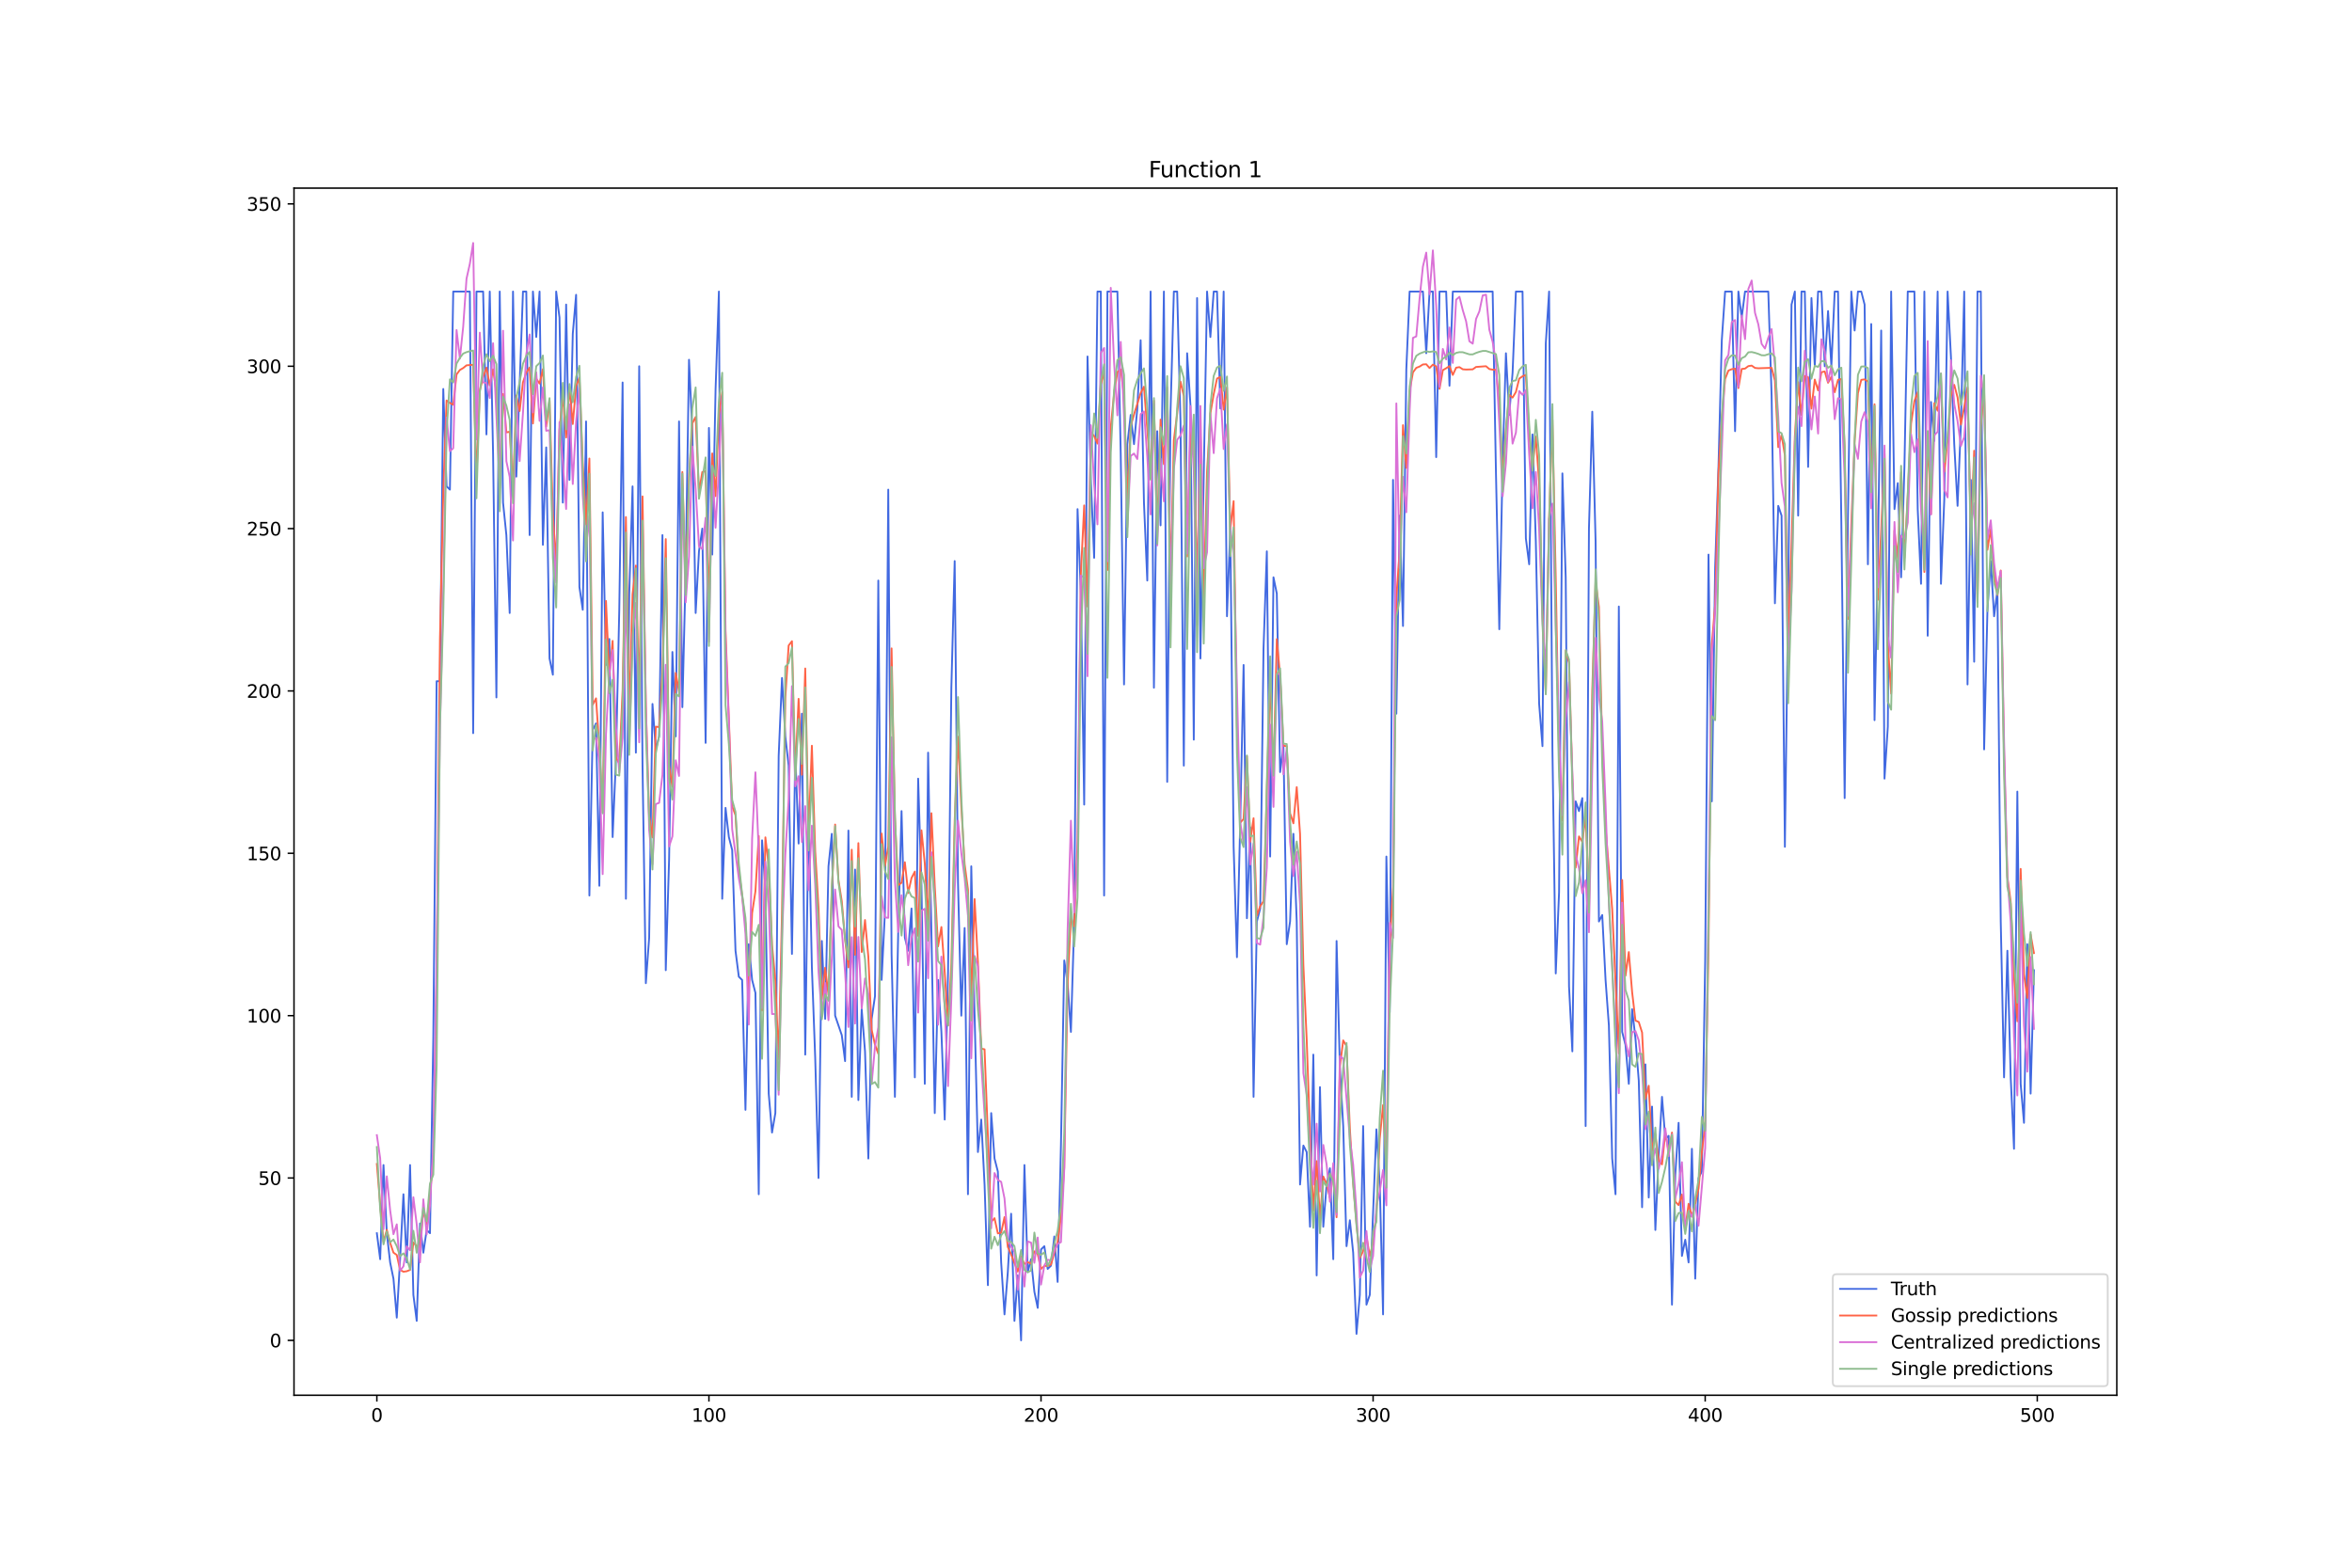 <?xml version="1.0" encoding="utf-8" standalone="no"?>
<!DOCTYPE svg PUBLIC "-//W3C//DTD SVG 1.1//EN"
  "http://www.w3.org/Graphics/SVG/1.1/DTD/svg11.dtd">
<svg xmlns:xlink="http://www.w3.org/1999/xlink" width="1296pt" height="864pt" viewBox="0 0 1296 864" xmlns="http://www.w3.org/2000/svg" version="1.1">
 <defs>
  <style type="text/css">*{stroke-linejoin: round; stroke-linecap: butt}</style>
 </defs>
 <g id="figure_1">
  <g id="patch_1">
   <path d="M 0 864 
L 1296 864 
L 1296 0 
L 0 0 
z
" style="fill: #ffffff"/>
  </g>
  <g id="axes_1">
   <g id="patch_2">
    <path d="M 162 768.96 
L 1166.4 768.96 
L 1166.4 103.68 
L 162 103.68 
z
" style="fill: #ffffff"/>
   </g>
   <g id="matplotlib.axis_1">
    <g id="xtick_1">
     <g id="line2d_1">
      <defs>
       <path id="m43db2011d3" d="M 0 0 
L 0 3.5 
" style="stroke: #000000; stroke-width: 0.8"/>
      </defs>
      <g>
       <use xlink:href="#m43db2011d3" x="207.655" y="768.96" style="stroke: #000000; stroke-width: 0.8"/>
      </g>
     </g>
     <g id="text_1">
      <!-- 0 -->
      <g transform="translate(204.473 783.558) scale(0.1 -0.1)">
       <defs>
        <path id="DejaVuSans-30" d="M 2034 4250 
Q 1547 4250 1301 3770 
Q 1056 3291 1056 2328 
Q 1056 1369 1301 889 
Q 1547 409 2034 409 
Q 2525 409 2770 889 
Q 3016 1369 3016 2328 
Q 3016 3291 2770 3770 
Q 2525 4250 2034 4250 
z
M 2034 4750 
Q 2819 4750 3233 4129 
Q 3647 3509 3647 2328 
Q 3647 1150 3233 529 
Q 2819 -91 2034 -91 
Q 1250 -91 836 529 
Q 422 1150 422 2328 
Q 422 3509 836 4129 
Q 1250 4750 2034 4750 
z
" transform="scale(0.016)"/>
       </defs>
       <use xlink:href="#DejaVuSans-30"/>
      </g>
     </g>
    </g>
    <g id="xtick_2">
     <g id="line2d_2">
      <g>
       <use xlink:href="#m43db2011d3" x="390.639" y="768.96" style="stroke: #000000; stroke-width: 0.8"/>
      </g>
     </g>
     <g id="text_2">
      <!-- 100 -->
      <g transform="translate(381.095 783.558) scale(0.1 -0.1)">
       <defs>
        <path id="DejaVuSans-31" d="M 794 531 
L 1825 531 
L 1825 4091 
L 703 3866 
L 703 4441 
L 1819 4666 
L 2450 4666 
L 2450 531 
L 3481 531 
L 3481 0 
L 794 0 
L 794 531 
z
" transform="scale(0.016)"/>
       </defs>
       <use xlink:href="#DejaVuSans-31"/>
       <use xlink:href="#DejaVuSans-30" x="63.623"/>
       <use xlink:href="#DejaVuSans-30" x="127.246"/>
      </g>
     </g>
    </g>
    <g id="xtick_3">
     <g id="line2d_3">
      <g>
       <use xlink:href="#m43db2011d3" x="573.623" y="768.96" style="stroke: #000000; stroke-width: 0.8"/>
      </g>
     </g>
     <g id="text_3">
      <!-- 200 -->
      <g transform="translate(564.079 783.558) scale(0.1 -0.1)">
       <defs>
        <path id="DejaVuSans-32" d="M 1228 531 
L 3431 531 
L 3431 0 
L 469 0 
L 469 531 
Q 828 903 1448 1529 
Q 2069 2156 2228 2338 
Q 2531 2678 2651 2914 
Q 2772 3150 2772 3378 
Q 2772 3750 2511 3984 
Q 2250 4219 1831 4219 
Q 1534 4219 1204 4116 
Q 875 4013 500 3803 
L 500 4441 
Q 881 4594 1212 4672 
Q 1544 4750 1819 4750 
Q 2544 4750 2975 4387 
Q 3406 4025 3406 3419 
Q 3406 3131 3298 2873 
Q 3191 2616 2906 2266 
Q 2828 2175 2409 1742 
Q 1991 1309 1228 531 
z
" transform="scale(0.016)"/>
       </defs>
       <use xlink:href="#DejaVuSans-32"/>
       <use xlink:href="#DejaVuSans-30" x="63.623"/>
       <use xlink:href="#DejaVuSans-30" x="127.246"/>
      </g>
     </g>
    </g>
    <g id="xtick_4">
     <g id="line2d_4">
      <g>
       <use xlink:href="#m43db2011d3" x="756.607" y="768.96" style="stroke: #000000; stroke-width: 0.8"/>
      </g>
     </g>
     <g id="text_4">
      <!-- 300 -->
      <g transform="translate(747.063 783.558) scale(0.1 -0.1)">
       <defs>
        <path id="DejaVuSans-33" d="M 2597 2516 
Q 3050 2419 3304 2112 
Q 3559 1806 3559 1356 
Q 3559 666 3084 287 
Q 2609 -91 1734 -91 
Q 1441 -91 1130 -33 
Q 819 25 488 141 
L 488 750 
Q 750 597 1062 519 
Q 1375 441 1716 441 
Q 2309 441 2620 675 
Q 2931 909 2931 1356 
Q 2931 1769 2642 2001 
Q 2353 2234 1838 2234 
L 1294 2234 
L 1294 2753 
L 1863 2753 
Q 2328 2753 2575 2939 
Q 2822 3125 2822 3475 
Q 2822 3834 2567 4026 
Q 2313 4219 1838 4219 
Q 1578 4219 1281 4162 
Q 984 4106 628 3988 
L 628 4550 
Q 988 4650 1302 4700 
Q 1616 4750 1894 4750 
Q 2613 4750 3031 4423 
Q 3450 4097 3450 3541 
Q 3450 3153 3228 2886 
Q 3006 2619 2597 2516 
z
" transform="scale(0.016)"/>
       </defs>
       <use xlink:href="#DejaVuSans-33"/>
       <use xlink:href="#DejaVuSans-30" x="63.623"/>
       <use xlink:href="#DejaVuSans-30" x="127.246"/>
      </g>
     </g>
    </g>
    <g id="xtick_5">
     <g id="line2d_5">
      <g>
       <use xlink:href="#m43db2011d3" x="939.591" y="768.96" style="stroke: #000000; stroke-width: 0.8"/>
      </g>
     </g>
     <g id="text_5">
      <!-- 400 -->
      <g transform="translate(930.047 783.558) scale(0.1 -0.1)">
       <defs>
        <path id="DejaVuSans-34" d="M 2419 4116 
L 825 1625 
L 2419 1625 
L 2419 4116 
z
M 2253 4666 
L 3047 4666 
L 3047 1625 
L 3713 1625 
L 3713 1100 
L 3047 1100 
L 3047 0 
L 2419 0 
L 2419 1100 
L 313 1100 
L 313 1709 
L 2253 4666 
z
" transform="scale(0.016)"/>
       </defs>
       <use xlink:href="#DejaVuSans-34"/>
       <use xlink:href="#DejaVuSans-30" x="63.623"/>
       <use xlink:href="#DejaVuSans-30" x="127.246"/>
      </g>
     </g>
    </g>
    <g id="xtick_6">
     <g id="line2d_6">
      <g>
       <use xlink:href="#m43db2011d3" x="1122.575" y="768.96" style="stroke: #000000; stroke-width: 0.8"/>
      </g>
     </g>
     <g id="text_6">
      <!-- 500 -->
      <g transform="translate(1113.032 783.558) scale(0.1 -0.1)">
       <defs>
        <path id="DejaVuSans-35" d="M 691 4666 
L 3169 4666 
L 3169 4134 
L 1269 4134 
L 1269 2991 
Q 1406 3038 1543 3061 
Q 1681 3084 1819 3084 
Q 2600 3084 3056 2656 
Q 3513 2228 3513 1497 
Q 3513 744 3044 326 
Q 2575 -91 1722 -91 
Q 1428 -91 1123 -41 
Q 819 9 494 109 
L 494 744 
Q 775 591 1075 516 
Q 1375 441 1709 441 
Q 2250 441 2565 725 
Q 2881 1009 2881 1497 
Q 2881 1984 2565 2268 
Q 2250 2553 1709 2553 
Q 1456 2553 1204 2497 
Q 953 2441 691 2322 
L 691 4666 
z
" transform="scale(0.016)"/>
       </defs>
       <use xlink:href="#DejaVuSans-35"/>
       <use xlink:href="#DejaVuSans-30" x="63.623"/>
       <use xlink:href="#DejaVuSans-30" x="127.246"/>
      </g>
     </g>
    </g>
   </g>
   <g id="matplotlib.axis_2">
    <g id="ytick_1">
     <g id="line2d_7">
      <defs>
       <path id="m8d038ccffd" d="M 0 0 
L -3.5 0 
" style="stroke: #000000; stroke-width: 0.8"/>
      </defs>
      <g>
       <use xlink:href="#m8d038ccffd" x="162" y="738.72" style="stroke: #000000; stroke-width: 0.8"/>
      </g>
     </g>
     <g id="text_7">
      <!-- 0 -->
      <g transform="translate(148.637 742.519) scale(0.1 -0.1)">
       <use xlink:href="#DejaVuSans-30"/>
      </g>
     </g>
    </g>
    <g id="ytick_2">
     <g id="line2d_8">
      <g>
       <use xlink:href="#m8d038ccffd" x="162" y="649.24" style="stroke: #000000; stroke-width: 0.8"/>
      </g>
     </g>
     <g id="text_8">
      <!-- 50 -->
      <g transform="translate(142.275 653.04) scale(0.1 -0.1)">
       <use xlink:href="#DejaVuSans-35"/>
       <use xlink:href="#DejaVuSans-30" x="63.623"/>
      </g>
     </g>
    </g>
    <g id="ytick_3">
     <g id="line2d_9">
      <g>
       <use xlink:href="#m8d038ccffd" x="162" y="559.761" style="stroke: #000000; stroke-width: 0.8"/>
      </g>
     </g>
     <g id="text_9">
      <!-- 100 -->
      <g transform="translate(135.912 563.56) scale(0.1 -0.1)">
       <use xlink:href="#DejaVuSans-31"/>
       <use xlink:href="#DejaVuSans-30" x="63.623"/>
       <use xlink:href="#DejaVuSans-30" x="127.246"/>
      </g>
     </g>
    </g>
    <g id="ytick_4">
     <g id="line2d_10">
      <g>
       <use xlink:href="#m8d038ccffd" x="162" y="470.281" style="stroke: #000000; stroke-width: 0.8"/>
      </g>
     </g>
     <g id="text_10">
      <!-- 150 -->
      <g transform="translate(135.912 474.081) scale(0.1 -0.1)">
       <use xlink:href="#DejaVuSans-31"/>
       <use xlink:href="#DejaVuSans-35" x="63.623"/>
       <use xlink:href="#DejaVuSans-30" x="127.246"/>
      </g>
     </g>
    </g>
    <g id="ytick_5">
     <g id="line2d_11">
      <g>
       <use xlink:href="#m8d038ccffd" x="162" y="380.802" style="stroke: #000000; stroke-width: 0.8"/>
      </g>
     </g>
     <g id="text_11">
      <!-- 200 -->
      <g transform="translate(135.912 384.601) scale(0.1 -0.1)">
       <use xlink:href="#DejaVuSans-32"/>
       <use xlink:href="#DejaVuSans-30" x="63.623"/>
       <use xlink:href="#DejaVuSans-30" x="127.246"/>
      </g>
     </g>
    </g>
    <g id="ytick_6">
     <g id="line2d_12">
      <g>
       <use xlink:href="#m8d038ccffd" x="162" y="291.322" style="stroke: #000000; stroke-width: 0.8"/>
      </g>
     </g>
     <g id="text_12">
      <!-- 250 -->
      <g transform="translate(135.912 295.122) scale(0.1 -0.1)">
       <use xlink:href="#DejaVuSans-32"/>
       <use xlink:href="#DejaVuSans-35" x="63.623"/>
       <use xlink:href="#DejaVuSans-30" x="127.246"/>
      </g>
     </g>
    </g>
    <g id="ytick_7">
     <g id="line2d_13">
      <g>
       <use xlink:href="#m8d038ccffd" x="162" y="201.843" style="stroke: #000000; stroke-width: 0.8"/>
      </g>
     </g>
     <g id="text_13">
      <!-- 300 -->
      <g transform="translate(135.912 205.642) scale(0.1 -0.1)">
       <use xlink:href="#DejaVuSans-33"/>
       <use xlink:href="#DejaVuSans-30" x="63.623"/>
       <use xlink:href="#DejaVuSans-30" x="127.246"/>
      </g>
     </g>
    </g>
    <g id="ytick_8">
     <g id="line2d_14">
      <g>
       <use xlink:href="#m8d038ccffd" x="162" y="112.363" style="stroke: #000000; stroke-width: 0.8"/>
      </g>
     </g>
     <g id="text_14">
      <!-- 350 -->
      <g transform="translate(135.912 116.163) scale(0.1 -0.1)">
       <use xlink:href="#DejaVuSans-33"/>
       <use xlink:href="#DejaVuSans-35" x="63.623"/>
       <use xlink:href="#DejaVuSans-30" x="127.246"/>
      </g>
     </g>
    </g>
   </g>
   <g id="line2d_15">
    <path d="M 207.655 679.664 
L 209.484 693.98 
L 211.314 642.082 
L 213.144 679.664 
L 214.974 695.77 
L 216.804 704.718 
L 218.634 726.193 
L 220.463 693.98 
L 222.293 658.188 
L 224.123 695.77 
L 225.953 642.082 
L 227.783 713.666 
L 229.613 727.982 
L 231.442 674.295 
L 233.272 690.401 
L 235.102 677.874 
L 236.932 679.664 
L 238.762 572.288 
L 240.592 375.433 
L 242.422 375.433 
L 244.251 214.37 
L 246.081 268.058 
L 247.911 269.847 
L 249.741 160.682 
L 258.89 160.682 
L 260.72 404.067 
L 262.55 160.682 
L 266.209 160.682 
L 268.039 239.424 
L 269.869 160.682 
L 271.699 250.162 
L 273.529 384.381 
L 275.359 160.682 
L 277.189 277.006 
L 279.018 294.902 
L 280.848 337.852 
L 282.678 160.682 
L 284.508 262.689 
L 288.168 160.682 
L 289.997 160.682 
L 291.827 294.902 
L 293.657 160.682 
L 295.487 185.737 
L 297.317 160.682 
L 299.147 300.27 
L 300.976 246.583 
L 302.806 362.906 
L 304.636 371.854 
L 306.466 160.682 
L 308.296 174.999 
L 310.126 277.006 
L 311.956 167.841 
L 313.785 264.479 
L 315.615 183.947 
L 317.445 162.472 
L 319.275 323.535 
L 321.105 336.062 
L 322.935 232.266 
L 324.764 493.546 
L 326.594 402.277 
L 328.424 398.698 
L 330.254 488.177 
L 332.084 282.374 
L 333.914 366.485 
L 335.743 352.168 
L 337.573 461.333 
L 339.403 418.383 
L 341.233 336.062 
L 343.063 210.791 
L 344.893 495.336 
L 346.723 327.114 
L 348.552 268.058 
L 350.382 414.804 
L 352.212 201.843 
L 354.042 421.963 
L 355.872 541.865 
L 357.702 516.811 
L 359.531 387.96 
L 361.361 413.015 
L 363.191 405.856 
L 365.021 294.902 
L 366.851 534.707 
L 368.681 473.861 
L 370.51 359.327 
L 372.34 405.856 
L 374.17 232.266 
L 376 389.75 
L 377.83 314.587 
L 379.66 198.264 
L 381.489 237.635 
L 383.319 337.852 
L 385.149 303.85 
L 386.979 291.322 
L 388.809 409.435 
L 390.639 235.845 
L 392.469 305.639 
L 394.298 214.37 
L 396.128 160.682 
L 397.958 495.336 
L 399.788 445.227 
L 401.618 461.333 
L 403.448 468.492 
L 405.277 523.969 
L 407.107 538.286 
L 408.937 540.075 
L 410.767 611.659 
L 412.597 520.39 
L 414.427 540.075 
L 416.256 547.234 
L 418.086 658.188 
L 419.916 463.123 
L 421.746 489.967 
L 423.576 602.711 
L 425.406 624.186 
L 427.236 613.449 
L 429.065 416.594 
L 430.895 373.644 
L 432.725 405.856 
L 434.555 421.963 
L 436.385 525.759 
L 438.215 414.804 
L 440.044 464.913 
L 441.874 393.329 
L 443.704 581.236 
L 445.534 447.017 
L 447.364 532.917 
L 449.194 583.026 
L 451.023 649.24 
L 452.853 518.6 
L 454.683 561.551 
L 456.513 477.44 
L 458.343 459.544 
L 460.173 559.761 
L 463.832 570.499 
L 465.662 584.815 
L 467.492 457.754 
L 469.322 604.501 
L 471.152 479.229 
L 472.982 606.29 
L 474.811 556.182 
L 476.641 579.446 
L 478.471 638.503 
L 480.301 561.551 
L 482.131 549.023 
L 483.961 319.956 
L 485.79 540.075 
L 487.62 502.494 
L 489.45 269.847 
L 491.28 525.759 
L 493.11 604.501 
L 494.94 513.232 
L 496.77 447.017 
L 498.599 516.811 
L 500.429 523.969 
L 502.259 500.704 
L 504.089 593.763 
L 505.919 429.121 
L 507.749 488.177 
L 509.578 597.342 
L 511.408 414.804 
L 515.068 613.449 
L 516.898 540.075 
L 518.728 568.709 
L 520.557 617.028 
L 522.387 536.496 
L 524.217 379.012 
L 526.047 309.218 
L 527.877 486.388 
L 529.707 559.761 
L 531.536 511.442 
L 533.366 658.188 
L 535.196 477.44 
L 537.026 559.761 
L 538.856 634.924 
L 540.686 617.028 
L 542.516 652.82 
L 544.345 708.297 
L 546.175 613.449 
L 548.005 638.503 
L 549.835 645.661 
L 551.665 695.77 
L 553.495 724.403 
L 555.324 701.139 
L 557.154 668.926 
L 558.984 727.982 
L 560.814 702.928 
L 562.644 738.72 
L 564.474 642.082 
L 566.303 701.139 
L 568.133 693.98 
L 569.963 711.876 
L 571.793 720.824 
L 573.623 688.611 
L 575.453 686.822 
L 577.283 699.349 
L 579.112 697.559 
L 580.942 681.453 
L 582.772 706.507 
L 584.602 631.345 
L 586.432 529.338 
L 588.262 541.865 
L 590.091 568.709 
L 591.921 507.863 
L 593.751 280.585 
L 595.581 327.114 
L 597.411 443.438 
L 599.241 196.474 
L 601.07 264.479 
L 602.9 307.429 
L 604.73 160.682 
L 606.56 160.682 
L 608.39 493.546 
L 610.22 160.682 
L 615.709 160.682 
L 617.539 250.162 
L 619.369 377.223 
L 621.199 244.793 
L 623.029 228.687 
L 624.858 244.793 
L 626.688 225.108 
L 628.518 187.526 
L 630.348 277.006 
L 632.178 319.956 
L 634.008 160.682 
L 635.837 379.012 
L 637.667 237.635 
L 639.497 289.533 
L 641.327 160.682 
L 643.157 430.91 
L 644.987 226.897 
L 646.817 160.682 
L 648.646 160.682 
L 650.476 232.266 
L 652.306 421.963 
L 654.136 194.685 
L 655.966 223.318 
L 657.796 407.646 
L 659.625 164.261 
L 661.455 362.906 
L 665.115 160.682 
L 666.945 185.737 
L 668.775 160.682 
L 670.604 160.682 
L 672.434 225.108 
L 674.264 160.682 
L 676.094 339.641 
L 677.924 291.322 
L 679.754 466.702 
L 681.583 527.548 
L 683.413 452.386 
L 685.243 366.485 
L 687.073 506.073 
L 688.903 455.965 
L 690.733 604.501 
L 692.563 507.863 
L 694.392 500.704 
L 696.222 357.537 
L 698.052 303.85 
L 699.882 472.071 
L 701.712 318.166 
L 703.542 327.114 
L 705.371 425.542 
L 707.201 411.225 
L 709.031 520.39 
L 710.861 507.863 
L 712.691 459.544 
L 714.521 507.863 
L 716.35 652.82 
L 718.18 631.345 
L 720.01 634.924 
L 721.84 676.084 
L 723.67 581.236 
L 725.5 702.928 
L 727.33 599.132 
L 729.159 676.084 
L 730.989 652.82 
L 732.819 643.872 
L 734.649 693.98 
L 736.479 518.6 
L 738.309 588.394 
L 740.138 620.607 
L 741.968 686.822 
L 743.798 672.505 
L 745.628 690.401 
L 747.458 735.141 
L 749.288 713.666 
L 751.117 620.607 
L 752.947 719.035 
L 754.777 713.666 
L 758.437 622.397 
L 760.267 652.82 
L 762.097 724.403 
L 763.926 472.071 
L 765.756 557.971 
L 767.586 264.479 
L 769.416 393.329 
L 771.246 284.164 
L 773.076 345.01 
L 774.905 203.632 
L 776.735 160.682 
L 784.055 160.682 
L 785.884 194.685 
L 787.714 160.682 
L 789.544 160.682 
L 791.374 251.951 
L 793.204 160.682 
L 796.864 160.682 
L 798.693 212.58 
L 800.523 160.682 
L 822.481 160.682 
L 824.311 260.899 
L 826.141 346.8 
L 827.971 255.531 
L 829.801 194.685 
L 831.63 228.687 
L 833.46 205.422 
L 835.29 160.682 
L 838.95 160.682 
L 840.78 296.691 
L 842.61 311.008 
L 844.439 239.424 
L 846.269 298.481 
L 848.099 387.96 
L 849.929 411.225 
L 851.759 189.316 
L 853.589 160.682 
L 855.418 413.015 
L 857.248 536.496 
L 859.078 491.757 
L 860.908 260.899 
L 862.738 318.166 
L 864.568 543.655 
L 866.397 579.446 
L 868.227 441.648 
L 870.057 447.017 
L 871.887 439.858 
L 873.717 620.607 
L 875.547 291.322 
L 877.377 226.897 
L 879.206 298.481 
L 881.036 507.863 
L 882.866 504.284 
L 884.696 540.075 
L 886.526 565.13 
L 888.356 638.503 
L 890.185 658.188 
L 892.015 334.273 
L 893.845 568.709 
L 895.675 575.867 
L 897.505 597.342 
L 899.335 556.182 
L 901.164 572.288 
L 902.994 595.553 
L 904.824 665.347 
L 906.654 586.605 
L 908.484 659.978 
L 910.314 609.869 
L 912.144 677.874 
L 913.973 636.713 
L 915.803 604.501 
L 917.633 627.765 
L 919.463 625.976 
L 921.293 719.035 
L 923.123 647.451 
L 924.952 618.817 
L 926.782 692.191 
L 928.612 683.243 
L 930.442 695.77 
L 932.272 633.134 
L 934.102 704.718 
L 935.931 649.24 
L 937.761 645.661 
L 939.591 529.338 
L 941.421 305.639 
L 943.251 441.648 
L 945.081 312.797 
L 946.911 257.32 
L 948.74 187.526 
L 950.57 160.682 
L 954.23 160.682 
L 956.06 237.635 
L 957.89 160.682 
L 959.719 174.999 
L 961.549 160.682 
L 974.358 160.682 
L 976.188 217.949 
L 978.018 332.483 
L 979.848 278.795 
L 981.678 284.164 
L 983.507 466.702 
L 985.337 327.114 
L 987.167 167.841 
L 988.997 160.682 
L 990.827 284.164 
L 992.657 160.682 
L 994.486 160.682 
L 996.316 257.32 
L 998.146 164.261 
L 999.976 201.843 
L 1001.806 160.682 
L 1003.636 160.682 
L 1005.465 201.843 
L 1007.295 171.42 
L 1009.125 201.843 
L 1010.955 160.682 
L 1012.785 160.682 
L 1014.615 287.743 
L 1016.444 439.858 
L 1018.274 284.164 
L 1020.104 160.682 
L 1021.934 182.157 
L 1023.764 160.682 
L 1025.594 160.682 
L 1027.424 167.841 
L 1029.253 311.008 
L 1031.083 178.578 
L 1032.913 396.908 
L 1034.743 307.429 
L 1036.573 182.157 
L 1038.403 429.121 
L 1040.232 400.487 
L 1042.062 160.682 
L 1043.892 280.585 
L 1045.722 266.268 
L 1047.552 318.166 
L 1049.382 257.32 
L 1051.211 160.682 
L 1054.871 160.682 
L 1056.701 280.585 
L 1058.531 321.745 
L 1060.361 160.682 
L 1062.191 350.379 
L 1064.02 221.528 
L 1065.85 243.003 
L 1067.68 160.682 
L 1069.51 321.745 
L 1071.34 275.216 
L 1073.17 160.682 
L 1074.999 196.474 
L 1076.829 244.793 
L 1078.659 278.795 
L 1080.489 234.056 
L 1082.319 160.682 
L 1084.149 377.223 
L 1085.978 264.479 
L 1087.808 364.696 
L 1089.638 160.682 
L 1091.468 160.682 
L 1093.298 413.015 
L 1095.128 336.062 
L 1096.958 309.218 
L 1098.787 339.641 
L 1100.617 325.325 
L 1102.447 507.863 
L 1104.277 593.763 
L 1106.107 523.969 
L 1107.937 593.763 
L 1109.766 633.134 
L 1111.596 436.279 
L 1113.426 597.342 
L 1115.256 618.817 
L 1117.086 520.39 
L 1118.916 602.711 
L 1120.745 534.707 
L 1120.745 534.707 
" clip-path="url(#p14388d1912)" style="fill: none; stroke: #4169e1; stroke-linecap: square"/>
   </g>
   <g id="line2d_16">
    <path d="M 207.655 641.493 
L 209.484 663.899 
L 211.314 684.413 
L 213.144 677.837 
L 214.974 684.931 
L 216.804 690.354 
L 218.634 691.644 
L 220.463 699.882 
L 222.293 700.884 
L 224.123 700.629 
L 225.953 699.883 
L 227.783 684.759 
L 229.613 686.771 
L 231.442 687.473 
L 233.272 667.144 
L 235.102 674.781 
L 236.932 658.463 
L 238.762 638.012 
L 240.592 538.355 
L 242.422 352.189 
L 244.251 270.835 
L 246.081 220.71 
L 247.911 222.067 
L 249.741 223.07 
L 251.571 206.362 
L 253.401 203.902 
L 255.23 202.834 
L 257.06 201.339 
L 260.72 201.047 
L 262.55 263.74 
L 264.38 215.172 
L 266.209 207.97 
L 268.039 202.616 
L 269.869 212.387 
L 271.699 203.518 
L 273.529 216.262 
L 275.359 267.557 
L 277.189 217.105 
L 279.018 238.295 
L 280.848 237.949 
L 282.678 268.91 
L 284.508 218.016 
L 286.338 226.52 
L 288.168 210.691 
L 289.997 205.373 
L 291.827 202.548 
L 293.657 233.394 
L 295.487 208.704 
L 297.317 211.414 
L 299.147 203.466 
L 300.976 235.102 
L 302.806 220.791 
L 304.636 283.242 
L 306.466 310.499 
L 308.296 236.917 
L 310.126 217.986 
L 311.956 241.119 
L 313.785 213.279 
L 315.615 233.689 
L 317.445 212.708 
L 319.275 208.201 
L 321.105 255.288 
L 322.935 289.102 
L 324.764 252.702 
L 326.594 388.448 
L 328.424 384.879 
L 330.254 412.131 
L 332.084 447.699 
L 333.914 331.187 
L 335.743 372.585 
L 337.573 353.221 
L 339.403 417.389 
L 341.233 420.914 
L 343.063 380.453 
L 344.893 284.961 
L 346.723 393.613 
L 348.552 327.57 
L 350.382 311.707 
L 352.212 384.869 
L 354.042 273.579 
L 355.872 388.78 
L 357.702 449.616 
L 359.531 461.529 
L 361.361 400.486 
L 363.191 400.727 
L 365.021 370.212 
L 366.851 297.114 
L 368.681 421.962 
L 370.51 433.582 
L 372.34 370.869 
L 374.17 381.24 
L 376 260.166 
L 377.83 323.745 
L 379.66 263.072 
L 381.489 233.275 
L 383.319 229.803 
L 385.149 271.156 
L 386.979 260.133 
L 388.809 259.687 
L 390.639 334.539 
L 392.469 249.906 
L 394.298 273.444 
L 396.128 228.716 
L 397.958 216.125 
L 399.788 347.877 
L 403.448 444.351 
L 405.277 449.295 
L 407.107 479.548 
L 408.937 493.645 
L 410.767 508.975 
L 412.597 544.948 
L 414.427 503.269 
L 416.256 491.216 
L 418.086 460.744 
L 419.916 556.929 
L 421.746 461.492 
L 423.576 477.264 
L 425.406 520.752 
L 427.236 540.226 
L 429.065 583.688 
L 430.895 503.007 
L 432.725 384.731 
L 434.555 355.778 
L 436.385 353.373 
L 438.215 426.501 
L 440.044 385.143 
L 441.874 426.999 
L 443.704 368.414 
L 445.534 460.109 
L 447.364 410.983 
L 449.194 469.08 
L 451.023 500.202 
L 452.853 550.575 
L 454.683 533.345 
L 456.513 548.33 
L 458.343 490.621 
L 460.173 454.425 
L 462.003 485.11 
L 463.832 496.602 
L 465.662 517.805 
L 467.492 533.16 
L 469.322 468.29 
L 471.152 526.203 
L 472.982 464.67 
L 474.811 524.661 
L 476.641 507.049 
L 478.471 527.25 
L 480.301 567.559 
L 482.131 575.759 
L 483.961 580.751 
L 485.79 459.379 
L 487.62 477.365 
L 489.45 466.604 
L 491.28 357.348 
L 493.11 450.711 
L 494.94 487.905 
L 496.77 486.53 
L 498.599 475.193 
L 500.429 492.176 
L 502.259 483.89 
L 504.089 480.349 
L 505.919 515.782 
L 507.749 457.62 
L 509.578 475.77 
L 511.408 508.472 
L 513.238 448.174 
L 515.068 488.14 
L 516.898 521.573 
L 518.728 510.913 
L 520.557 535.978 
L 522.387 565.121 
L 524.217 531.106 
L 526.047 452.471 
L 527.877 405.998 
L 529.707 444.745 
L 531.536 476.259 
L 533.366 490.255 
L 535.196 549.415 
L 537.026 495.507 
L 538.856 530.216 
L 540.686 577.911 
L 542.516 578.312 
L 546.175 673.47 
L 548.005 671.38 
L 549.835 679.766 
L 551.665 679.421 
L 553.495 670.783 
L 555.324 687.208 
L 557.154 691.371 
L 560.814 700.785 
L 562.644 692.532 
L 564.474 696.615 
L 566.303 695.618 
L 568.133 696.435 
L 569.963 689.631 
L 571.793 691.179 
L 573.623 699.365 
L 575.453 697.68 
L 577.283 697.736 
L 579.112 696.989 
L 580.942 690.519 
L 582.772 684.544 
L 584.602 670.765 
L 586.432 643.32 
L 588.262 543.202 
L 590.091 505.438 
L 591.921 510.526 
L 593.751 463.575 
L 595.581 316.262 
L 597.411 278.547 
L 599.241 334.337 
L 601.07 238.217 
L 602.9 240.305 
L 604.73 244.476 
L 606.56 211.868 
L 608.39 204.798 
L 610.22 314.144 
L 612.05 235.499 
L 613.879 216.898 
L 615.709 205.007 
L 617.539 203.571 
L 619.369 218.452 
L 621.199 276.874 
L 623.029 234.893 
L 624.858 228.433 
L 628.518 216.66 
L 630.348 213.113 
L 634.008 260.163 
L 635.837 220.797 
L 637.667 293.627 
L 639.497 231.261 
L 641.327 255.833 
L 643.157 213.921 
L 644.987 321.275 
L 646.817 242.51 
L 648.646 227.947 
L 650.476 210.315 
L 652.306 218.272 
L 654.136 306.693 
L 655.966 237.797 
L 657.796 238.656 
L 659.625 322.852 
L 661.455 237.793 
L 663.285 329.792 
L 665.115 259.996 
L 666.945 227.839 
L 668.775 217.244 
L 670.604 208.626 
L 672.434 207.731 
L 674.264 225.744 
L 676.094 213.48 
L 677.924 291.407 
L 679.754 276.188 
L 681.583 399.766 
L 683.413 453.348 
L 685.243 451.377 
L 687.073 416.714 
L 688.903 463.946 
L 690.733 450.949 
L 692.563 504.652 
L 694.392 499.427 
L 696.222 496.719 
L 699.882 374.76 
L 701.712 427.437 
L 703.542 352.228 
L 705.371 372.615 
L 707.201 410.988 
L 709.031 411.255 
L 710.861 448.244 
L 712.691 453.753 
L 714.521 433.809 
L 716.35 459.475 
L 718.18 531.827 
L 720.01 572.738 
L 721.84 625.187 
L 723.67 667.41 
L 725.5 639.913 
L 727.33 671.748 
L 729.159 648.424 
L 730.989 652.46 
L 732.819 660.201 
L 734.649 645.554 
L 736.479 670.869 
L 738.309 587.836 
L 740.138 573.393 
L 741.968 576.558 
L 743.798 621.889 
L 745.628 652.175 
L 747.458 674.269 
L 749.288 693.309 
L 751.117 689.51 
L 752.947 681.434 
L 754.777 692.144 
L 756.607 684.984 
L 758.437 668.466 
L 760.267 627.56 
L 762.097 609.066 
L 763.926 643.739 
L 765.756 521.726 
L 767.586 488.754 
L 769.416 329.29 
L 771.246 303.6 
L 773.076 234.323 
L 774.905 257.903 
L 776.735 215.62 
L 778.565 205.217 
L 780.395 202.738 
L 782.225 202.01 
L 784.055 200.86 
L 785.884 200.738 
L 787.714 202.837 
L 789.544 200.954 
L 791.374 201.934 
L 793.204 214.303 
L 795.034 203.999 
L 796.864 202.952 
L 798.693 201.763 
L 800.523 206.648 
L 802.353 202.646 
L 804.183 202.337 
L 806.013 203.528 
L 807.843 203.666 
L 811.502 203.557 
L 813.332 202.243 
L 818.822 201.829 
L 820.651 203.402 
L 822.481 203.731 
L 824.311 203.767 
L 826.141 222.041 
L 827.971 263.133 
L 829.801 236.219 
L 831.63 217.601 
L 833.46 219.128 
L 835.29 216.046 
L 837.12 208.675 
L 838.95 207.38 
L 840.78 206.604 
L 842.61 239.752 
L 844.439 258.177 
L 846.269 240.605 
L 848.099 266.308 
L 849.929 336.658 
L 851.759 382.277 
L 853.589 285.718 
L 855.418 231.524 
L 857.248 318.596 
L 859.078 418.222 
L 860.908 452.206 
L 862.738 358.544 
L 864.568 365.369 
L 866.397 428.862 
L 868.227 478.181 
L 870.057 460.979 
L 871.887 464.028 
L 873.717 449.677 
L 875.547 497.413 
L 877.377 379.953 
L 879.206 320.218 
L 881.036 334.513 
L 882.866 411.864 
L 884.696 456.086 
L 888.356 501.13 
L 892.015 580.559 
L 893.845 484.99 
L 895.675 537.752 
L 897.505 524.693 
L 899.335 546.789 
L 901.164 562.447 
L 902.994 563.247 
L 904.824 569.055 
L 906.654 605.751 
L 908.484 598.387 
L 910.314 634.058 
L 912.144 625.291 
L 913.973 639.713 
L 915.803 641.743 
L 917.633 624.178 
L 919.463 634.908 
L 921.293 624.206 
L 923.123 662.258 
L 924.952 664.166 
L 926.782 658.345 
L 928.612 677.427 
L 930.442 663.439 
L 932.272 670.502 
L 934.102 663.488 
L 935.931 655.115 
L 937.761 635.008 
L 939.591 620.132 
L 941.421 523.176 
L 943.251 355.012 
L 945.081 333.446 
L 946.911 260.297 
L 948.74 230.497 
L 950.57 208.84 
L 952.4 204.214 
L 954.23 203.468 
L 956.06 203.173 
L 957.89 213.89 
L 959.719 203.346 
L 961.549 203.142 
L 963.379 201.771 
L 965.209 201.486 
L 967.039 202.784 
L 968.869 202.962 
L 972.528 202.842 
L 976.188 202.713 
L 978.018 209.755 
L 979.848 246.447 
L 981.678 239.711 
L 983.507 250.903 
L 985.337 354.376 
L 987.167 299.542 
L 988.997 240.59 
L 990.827 210.621 
L 992.657 228.713 
L 994.486 207.215 
L 996.316 207.91 
L 998.146 225.19 
L 999.976 209.189 
L 1001.806 215.172 
L 1003.636 205.129 
L 1005.465 204.731 
L 1007.295 210.955 
L 1009.125 207.697 
L 1010.955 216.179 
L 1012.785 209.35 
L 1014.615 208.841 
L 1016.444 246.555 
L 1018.274 341.179 
L 1020.104 289.117 
L 1021.934 243.192 
L 1023.764 216.676 
L 1025.594 209.35 
L 1027.424 209.083 
L 1029.253 210.264 
L 1031.083 264.827 
L 1032.913 222.812 
L 1034.743 330.556 
L 1036.573 292.106 
L 1038.403 250.088 
L 1040.232 355.25 
L 1042.062 382.254 
L 1043.892 292.414 
L 1045.722 307.529 
L 1047.552 260.283 
L 1049.382 307.406 
L 1051.211 272.904 
L 1053.041 233.388 
L 1054.871 221.039 
L 1056.701 216.154 
L 1058.531 271.301 
L 1060.361 315.231 
L 1062.191 241.503 
L 1064.02 283.306 
L 1065.85 222.199 
L 1067.68 226.369 
L 1069.51 210.267 
L 1071.34 260.038 
L 1073.17 242.65 
L 1074.999 218.415 
L 1076.829 212.093 
L 1078.659 219.037 
L 1080.489 233.995 
L 1082.319 224.405 
L 1084.149 213.525 
L 1085.978 294.84 
L 1087.808 248.407 
L 1089.638 332 
L 1091.468 235.217 
L 1093.298 215.029 
L 1095.128 303.015 
L 1096.958 291.489 
L 1098.787 315.711 
L 1100.617 327.923 
L 1102.447 314.406 
L 1104.277 415.862 
L 1106.107 483.174 
L 1107.937 496.958 
L 1109.766 538.234 
L 1111.596 562.87 
L 1113.426 478.868 
L 1115.256 536.923 
L 1117.086 549.984 
L 1118.916 515.014 
L 1120.745 525.265 
L 1120.745 525.265 
" clip-path="url(#p14388d1912)" style="fill: none; stroke: #ff6347; stroke-linecap: square"/>
   </g>
   <g id="line2d_17">
    <path d="M 207.655 625.617 
L 209.484 638.364 
L 211.314 677.479 
L 213.144 648.333 
L 214.974 667.029 
L 216.804 680.213 
L 218.634 674.764 
L 220.463 700.299 
L 222.293 697.925 
L 224.123 686.884 
L 225.953 689.092 
L 227.783 659.836 
L 229.613 674.714 
L 231.442 695.738 
L 233.272 660.984 
L 235.102 680.325 
L 236.932 664.518 
L 238.762 631.399 
L 240.592 527.939 
L 242.422 402.581 
L 244.251 325.429 
L 246.081 230.051 
L 247.911 248.659 
L 249.741 247.054 
L 251.571 181.891 
L 253.401 197.629 
L 255.23 180.044 
L 257.06 153.621 
L 258.89 145.412 
L 260.72 133.92 
L 262.55 242.196 
L 264.38 183.346 
L 266.209 210.73 
L 268.039 211.128 
L 269.869 219.376 
L 271.699 189.168 
L 275.359 269.022 
L 277.189 182.264 
L 279.018 254.15 
L 280.848 262.833 
L 282.678 297.89 
L 284.508 219.286 
L 286.338 254.126 
L 288.168 227.512 
L 289.997 195.239 
L 291.827 184.335 
L 293.657 227.293 
L 295.487 205.177 
L 297.317 231.949 
L 299.147 213.479 
L 300.976 237.413 
L 302.806 237.125 
L 304.636 293.548 
L 306.466 321.074 
L 308.296 232.637 
L 310.126 254.299 
L 311.956 280.504 
L 313.785 222.841 
L 315.615 266.755 
L 317.445 232.358 
L 319.275 213.801 
L 321.105 272.814 
L 322.935 301.691 
L 324.764 284.334 
L 326.594 407.613 
L 328.424 406.759 
L 330.254 420.061 
L 332.084 481.748 
L 333.914 404.597 
L 335.743 370.882 
L 337.573 358.273 
L 339.403 400.292 
L 341.233 425.821 
L 343.063 406.676 
L 344.893 325.576 
L 346.723 409.784 
L 348.552 350.879 
L 350.382 332.21 
L 352.212 409.113 
L 354.042 287.62 
L 355.872 388.618 
L 357.702 457.473 
L 359.531 476.361 
L 361.361 443.149 
L 363.191 442.478 
L 365.021 427.081 
L 366.851 366.381 
L 368.681 466.492 
L 370.51 460.936 
L 372.34 419.016 
L 374.17 427.655 
L 376 269.162 
L 377.83 331.995 
L 379.66 306.68 
L 381.489 246.074 
L 383.319 269.531 
L 385.149 301.134 
L 386.979 302.589 
L 388.809 285.379 
L 390.639 353.689 
L 392.469 257.68 
L 394.298 290.843 
L 396.128 258.282 
L 397.958 218.034 
L 399.788 352.797 
L 401.618 397.471 
L 403.448 457.002 
L 407.107 484.078 
L 408.937 494.263 
L 410.767 514.468 
L 412.597 564.658 
L 414.427 462.37 
L 416.256 425.651 
L 418.086 469.797 
L 419.916 555.634 
L 421.746 474.915 
L 423.576 497.9 
L 425.406 558.849 
L 427.236 558.844 
L 429.065 603.325 
L 430.895 516.891 
L 432.725 470.981 
L 434.555 440.434 
L 436.385 378.159 
L 438.215 433.41 
L 440.044 427.781 
L 441.874 464.104 
L 443.704 444.286 
L 445.534 490.622 
L 447.364 455.033 
L 449.194 487.702 
L 451.023 535.507 
L 452.853 559.973 
L 454.683 541.738 
L 456.513 562.243 
L 458.343 527.924 
L 460.173 490.235 
L 462.003 510.556 
L 463.832 512.479 
L 465.662 536.071 
L 467.492 566.022 
L 469.322 516.522 
L 471.152 564.127 
L 472.982 516.405 
L 474.811 555.663 
L 476.641 539.271 
L 478.471 547.641 
L 480.301 597.274 
L 482.131 576.91 
L 483.961 566.117 
L 485.79 493.999 
L 487.62 505.615 
L 489.45 505.837 
L 491.28 406.279 
L 493.11 485.246 
L 494.94 513.583 
L 496.77 493.382 
L 498.599 506.723 
L 500.429 531.958 
L 502.259 516.609 
L 504.089 511.64 
L 505.919 558.084 
L 507.749 501.876 
L 509.578 500.855 
L 511.408 539.13 
L 513.238 469.735 
L 515.068 497.126 
L 516.898 564.765 
L 518.728 527.218 
L 520.557 555.047 
L 522.387 598.591 
L 524.217 549.831 
L 526.047 490.408 
L 527.877 452.233 
L 529.707 470.102 
L 531.536 483.904 
L 533.366 504.752 
L 535.196 583.273 
L 537.026 526.819 
L 538.856 532.601 
L 540.686 585.964 
L 544.345 642.318 
L 546.175 676.974 
L 548.005 646.487 
L 549.835 650.27 
L 551.665 651.353 
L 553.495 660.451 
L 555.324 683.25 
L 557.154 687.017 
L 558.984 689.961 
L 560.814 710.916 
L 562.644 693.196 
L 564.474 709.047 
L 566.303 684.199 
L 568.133 684.834 
L 569.963 695.954 
L 571.793 682.035 
L 573.623 707.968 
L 575.453 697.464 
L 577.283 694.287 
L 579.112 694.648 
L 580.942 689.396 
L 582.772 685.514 
L 584.602 684.584 
L 586.432 644.214 
L 588.262 513.048 
L 590.091 452.307 
L 591.921 502.841 
L 593.751 471.847 
L 595.581 317.225 
L 597.411 318.273 
L 599.241 372.689 
L 601.07 234.336 
L 602.9 266.722 
L 604.73 288.984 
L 606.56 194.541 
L 608.39 191.794 
L 610.22 309.367 
L 612.05 158.63 
L 613.879 199.637 
L 615.709 228.914 
L 617.539 188.426 
L 619.369 229.713 
L 621.199 290.444 
L 623.029 251.294 
L 624.858 249.96 
L 626.688 252.976 
L 628.518 228.228 
L 630.348 226.759 
L 632.178 251.7 
L 634.008 283.553 
L 635.837 222.545 
L 637.667 300.598 
L 639.497 252.798 
L 641.327 276.317 
L 643.157 213.264 
L 644.987 326.459 
L 646.817 258.487 
L 648.646 242.392 
L 650.476 239.994 
L 652.306 234.475 
L 654.136 305.123 
L 655.966 223.791 
L 657.796 259.572 
L 659.625 344.437 
L 661.455 223.725 
L 663.285 313.153 
L 665.115 304.376 
L 666.945 227.81 
L 668.775 249.728 
L 670.604 219.497 
L 672.434 214.173 
L 674.264 247.482 
L 676.094 233.897 
L 677.924 293.793 
L 679.754 303.182 
L 683.413 453.453 
L 685.243 465.181 
L 687.073 433.773 
L 688.903 476.509 
L 690.733 464.875 
L 692.563 519.754 
L 694.392 520.601 
L 696.222 505.398 
L 698.052 478.015 
L 699.882 399.379 
L 701.712 444.713 
L 703.542 371.385 
L 705.371 371.38 
L 707.201 426.696 
L 709.031 412.398 
L 710.861 463.893 
L 712.691 482.788 
L 714.521 469.456 
L 716.35 498.381 
L 718.18 591.431 
L 720.01 603.341 
L 721.84 633.731 
L 723.67 652.916 
L 725.5 619.289 
L 727.33 656.684 
L 729.159 631.019 
L 730.989 641.743 
L 732.819 662.319 
L 734.649 641.053 
L 736.479 669.502 
L 738.309 582.055 
L 740.138 583.43 
L 743.798 627.534 
L 745.628 641.929 
L 747.458 667.515 
L 749.288 704.121 
L 751.117 700.233 
L 752.947 678.464 
L 754.777 699.689 
L 756.607 692.19 
L 758.437 664.681 
L 760.267 656.582 
L 762.097 644.803 
L 763.926 664.317 
L 765.756 508.644 
L 767.586 516.9 
L 769.416 222.332 
L 771.246 313.076 
L 773.076 262.773 
L 774.905 282.34 
L 776.735 226.431 
L 778.565 186.212 
L 780.395 185.407 
L 782.225 164.484 
L 784.055 146.903 
L 785.884 139.212 
L 787.714 162.164 
L 789.544 137.999 
L 791.374 168.545 
L 793.204 213.214 
L 795.034 192.306 
L 796.864 198.101 
L 798.693 180.474 
L 800.523 200.02 
L 802.353 165.156 
L 804.183 163.575 
L 806.013 170.917 
L 807.843 177.058 
L 809.672 188.106 
L 811.502 189.406 
L 813.332 175.805 
L 815.162 171.597 
L 816.992 162.817 
L 818.822 162.402 
L 820.651 181.718 
L 822.481 188.404 
L 824.311 199.455 
L 826.141 233.152 
L 827.971 273.488 
L 829.801 255.191 
L 831.63 219.417 
L 833.46 244.497 
L 835.29 238.468 
L 837.12 215.486 
L 838.95 217.621 
L 840.78 215.045 
L 842.61 250.25 
L 844.439 280.123 
L 846.269 260.12 
L 848.099 292.014 
L 849.929 342.218 
L 851.759 369.525 
L 853.589 285.746 
L 855.418 277.534 
L 857.248 345.431 
L 859.078 403.874 
L 860.908 449.239 
L 862.738 396.363 
L 864.568 375.927 
L 866.397 425.454 
L 868.227 470.838 
L 870.057 478.519 
L 871.887 492.276 
L 873.717 485.142 
L 875.547 513.776 
L 877.377 423.347 
L 879.206 351.545 
L 881.036 384.028 
L 882.866 397.701 
L 884.696 443.335 
L 886.526 497.565 
L 888.356 532.732 
L 890.185 570.244 
L 892.015 602.5 
L 893.845 497.449 
L 895.675 573.999 
L 897.505 582.223 
L 899.335 568.916 
L 901.164 568.262 
L 902.994 573.375 
L 904.824 589.654 
L 906.654 622.28 
L 908.484 613.967 
L 910.314 639.91 
L 912.144 633.06 
L 913.973 644.112 
L 915.803 636.262 
L 917.633 621.85 
L 919.463 637.216 
L 921.293 625.142 
L 923.123 660.336 
L 924.952 652.43 
L 926.782 640.53 
L 928.612 677.851 
L 930.442 667.68 
L 932.272 670.536 
L 934.102 664.11 
L 935.931 675.51 
L 939.591 632.767 
L 943.251 361.069 
L 945.081 337.617 
L 948.74 249.144 
L 950.57 198.61 
L 952.4 195.617 
L 954.23 177.561 
L 956.06 176.381 
L 957.89 213.183 
L 959.719 173.883 
L 961.549 186.889 
L 963.379 159.285 
L 965.209 154.588 
L 967.039 172.41 
L 968.869 178.732 
L 970.698 189.545 
L 972.528 192.084 
L 974.358 186.099 
L 976.188 181.355 
L 978.018 201.722 
L 979.848 229.361 
L 981.678 266.124 
L 983.507 279.145 
L 985.337 366.617 
L 987.167 325.626 
L 988.997 243.447 
L 990.827 224.243 
L 992.657 234.833 
L 994.486 193.272 
L 996.316 217.735 
L 998.146 236.668 
L 999.976 218.534 
L 1001.806 238.934 
L 1003.636 186.953 
L 1005.465 193.663 
L 1007.295 210.33 
L 1009.125 201.602 
L 1010.955 230.991 
L 1012.785 219.444 
L 1014.615 220.034 
L 1016.444 263.707 
L 1018.274 339.301 
L 1020.104 298.396 
L 1021.934 245.026 
L 1023.764 252.875 
L 1025.594 232.292 
L 1027.424 227.157 
L 1029.253 232.622 
L 1031.083 280.187 
L 1032.913 232.77 
L 1034.743 323.75 
L 1036.573 307.705 
L 1038.403 245.56 
L 1040.232 350.592 
L 1042.062 362.538 
L 1043.892 287.668 
L 1045.722 326.45 
L 1047.552 295.241 
L 1049.382 296.785 
L 1051.211 288.046 
L 1053.041 239.327 
L 1054.871 249.214 
L 1056.701 242.186 
L 1058.531 280.438 
L 1060.361 306.145 
L 1062.191 187.981 
L 1064.02 283.589 
L 1065.85 239.815 
L 1067.68 238.013 
L 1069.51 205.837 
L 1071.34 269.903 
L 1073.17 274.137 
L 1074.999 198.563 
L 1076.829 222.698 
L 1078.659 232.153 
L 1080.489 245.808 
L 1082.319 240.849 
L 1084.149 216.904 
L 1085.978 290.967 
L 1087.808 277.337 
L 1089.638 324.56 
L 1091.468 207.021 
L 1093.298 218.712 
L 1095.128 297.243 
L 1096.958 286.781 
L 1098.787 310.342 
L 1100.617 324.319 
L 1102.447 314.689 
L 1104.277 407.702 
L 1106.107 483.062 
L 1107.937 508.19 
L 1109.766 571.26 
L 1111.596 603.731 
L 1113.426 497.969 
L 1115.256 565.177 
L 1117.086 590.638 
L 1118.916 527.458 
L 1120.745 567.026 
L 1120.745 567.026 
" clip-path="url(#p14388d1912)" style="fill: none; stroke: #da70d6; stroke-linecap: square"/>
   </g>
   <g id="line2d_18">
    <path d="M 207.655 632.142 
L 209.484 666.758 
L 211.314 685.811 
L 213.144 678.667 
L 214.974 684.609 
L 216.804 683.128 
L 218.634 686.771 
L 220.463 692.292 
L 222.293 690.768 
L 224.123 693.392 
L 225.953 699.652 
L 227.783 678.323 
L 229.613 690.432 
L 233.272 665.726 
L 235.102 673.094 
L 236.932 652.304 
L 238.762 647.414 
L 240.592 587.115 
L 242.422 399.325 
L 244.251 338.451 
L 246.081 238.415 
L 247.911 209.065 
L 249.741 210.762 
L 251.571 200.383 
L 253.401 197.226 
L 255.23 194.868 
L 257.06 194.077 
L 258.89 193.552 
L 260.72 193.175 
L 262.55 274.647 
L 264.38 216.43 
L 266.209 201.912 
L 268.039 195.166 
L 269.869 199.04 
L 271.699 196.038 
L 273.529 200.697 
L 275.359 281.774 
L 277.189 218.632 
L 279.018 223.545 
L 280.848 231.44 
L 282.678 277.337 
L 284.508 219.433 
L 286.338 210.481 
L 288.168 200.444 
L 289.997 196.113 
L 291.827 193.998 
L 293.657 217.238 
L 295.487 201.833 
L 297.317 200.038 
L 299.147 195.939 
L 300.976 231.593 
L 302.806 219.433 
L 304.636 307.381 
L 306.466 334.825 
L 308.296 247.984 
L 310.126 210.992 
L 311.956 236.659 
L 313.785 211.659 
L 315.615 221.696 
L 317.445 207.716 
L 319.275 201.61 
L 321.105 260.528 
L 322.935 309.403 
L 324.764 261.092 
L 326.594 413.606 
L 328.424 399.657 
L 330.254 407.561 
L 332.084 448.273 
L 333.914 352.545 
L 335.743 382.062 
L 337.573 374.585 
L 339.403 426.952 
L 341.233 427.452 
L 343.063 388.777 
L 344.893 293.496 
L 346.723 416.046 
L 348.552 354.646 
L 350.382 313.264 
L 352.212 401.459 
L 354.042 286.933 
L 355.872 404.527 
L 357.702 451.024 
L 359.531 479.214 
L 361.361 415.255 
L 363.191 405.422 
L 365.021 377.286 
L 366.851 307.615 
L 368.681 429.15 
L 370.51 440.636 
L 372.34 382.415 
L 374.17 383.824 
L 376 261.04 
L 377.83 327.949 
L 379.66 266.801 
L 381.489 224.946 
L 383.319 213.507 
L 385.149 274.891 
L 386.979 264.364 
L 388.809 252.099 
L 390.639 356.023 
L 392.469 256.663 
L 394.298 262.36 
L 396.128 221.258 
L 397.958 205.435 
L 399.788 388.703 
L 401.618 410.127 
L 403.448 440.884 
L 405.277 447.456 
L 407.107 475.787 
L 408.937 492.918 
L 410.767 505.833 
L 412.597 537.711 
L 414.427 513.605 
L 416.256 515.781 
L 418.086 509.697 
L 419.916 583.533 
L 421.746 507.725 
L 423.576 468.149 
L 425.406 524.172 
L 427.236 557.378 
L 429.065 600.894 
L 430.895 524.693 
L 432.725 367.419 
L 434.555 365.481 
L 436.385 356.887 
L 438.215 429.881 
L 440.044 396.269 
L 441.874 421.002 
L 443.704 378.854 
L 445.534 468.744 
L 447.364 428.686 
L 449.194 480.077 
L 451.023 509.901 
L 452.853 561.779 
L 454.683 548.059 
L 456.513 551.534 
L 458.343 488.553 
L 460.173 455.31 
L 462.003 486.115 
L 463.832 499.463 
L 465.662 517.628 
L 467.492 528.805 
L 469.322 474.561 
L 471.152 510.642 
L 472.982 472.972 
L 474.811 515.945 
L 476.641 528.693 
L 478.471 560.986 
L 480.301 597.487 
L 482.131 596.376 
L 483.961 599.447 
L 485.79 465.207 
L 487.62 479.988 
L 489.45 484.428 
L 491.28 367.588 
L 493.11 447.823 
L 494.94 497.128 
L 496.77 515.625 
L 498.599 495.284 
L 500.429 490.263 
L 502.259 494.024 
L 504.089 494.934 
L 505.919 529.98 
L 507.749 480.737 
L 509.578 487.544 
L 511.408 518.41 
L 513.238 472.266 
L 515.068 497.458 
L 516.898 529.645 
L 518.728 531.973 
L 520.557 554.428 
L 522.387 565.262 
L 524.217 539.366 
L 526.047 457.822 
L 527.877 384.174 
L 529.707 438.667 
L 531.536 481.376 
L 533.366 493.511 
L 535.196 562.427 
L 537.026 527.366 
L 538.856 556.749 
L 540.686 575.007 
L 542.516 604.62 
L 544.345 650.928 
L 546.175 688.189 
L 548.005 681.59 
L 549.835 686.277 
L 551.665 680.82 
L 553.495 678.456 
L 555.324 683.927 
L 557.154 684.461 
L 558.984 686.82 
L 560.814 698.302 
L 562.644 688.934 
L 564.474 699.889 
L 566.303 701.153 
L 568.133 700.267 
L 569.963 679.317 
L 571.793 690.762 
L 573.623 691.578 
L 575.453 690.24 
L 577.283 697.802 
L 579.112 693.853 
L 580.942 685.481 
L 582.772 678.353 
L 584.602 664.529 
L 586.432 624.544 
L 588.262 526.974 
L 590.091 498.121 
L 591.921 521.697 
L 593.751 494.632 
L 595.581 353.664 
L 597.411 301.979 
L 599.241 360.349 
L 601.07 253.05 
L 602.9 227.864 
L 604.73 241.271 
L 606.56 210.591 
L 608.39 200.779 
L 610.22 373.583 
L 612.05 249.348 
L 613.879 214.869 
L 615.709 198.471 
L 617.539 196.892 
L 619.369 206.54 
L 621.199 296.043 
L 623.029 237.509 
L 624.858 215.124 
L 626.688 209.264 
L 628.518 205.812 
L 630.348 203.022 
L 632.178 225.092 
L 634.008 264.332 
L 635.837 219.388 
L 637.667 299.737 
L 639.497 235.468 
L 641.327 245.033 
L 643.157 207.271 
L 644.987 356.818 
L 646.817 257.483 
L 648.646 224.826 
L 650.476 201.817 
L 652.306 208.388 
L 654.136 357.671 
L 655.966 258.334 
L 657.796 228.519 
L 659.625 359.46 
L 661.455 256.112 
L 663.285 354.698 
L 665.115 271.616 
L 666.945 223.322 
L 668.775 207.183 
L 670.604 202.525 
L 672.434 201.571 
L 674.264 215.406 
L 676.094 207.495 
L 677.924 306.588 
L 679.754 290.545 
L 681.583 414.792 
L 683.413 461.716 
L 685.243 466.863 
L 687.073 416.363 
L 688.903 460.893 
L 690.733 460.517 
L 692.563 517.01 
L 694.392 517.38 
L 696.222 511.336 
L 698.052 431.755 
L 699.882 361.751 
L 701.712 427.42 
L 703.542 371.652 
L 705.371 368.314 
L 707.201 409.859 
L 709.031 410.063 
L 710.861 452.645 
L 712.691 476.551 
L 714.521 463.78 
L 716.35 476.128 
L 718.18 565.235 
L 721.84 643.743 
L 723.67 676.725 
L 725.5 650.717 
L 727.33 679.643 
L 729.159 651.057 
L 730.989 653.867 
L 732.819 646.722 
L 734.649 651.48 
L 736.479 668.12 
L 738.309 617.39 
L 740.138 588.584 
L 741.968 574.823 
L 743.798 630.976 
L 745.628 652.518 
L 747.458 675.523 
L 749.288 692.425 
L 751.117 684.911 
L 754.777 701.06 
L 756.607 678.472 
L 758.437 673.41 
L 760.267 616.187 
L 762.097 590.069 
L 763.926 654.574 
L 765.756 556.248 
L 767.586 513.133 
L 769.416 339.661 
L 771.246 330.716 
L 773.076 240.424 
L 774.905 249.925 
L 776.735 213.065 
L 778.565 200.367 
L 780.395 196.117 
L 782.225 194.897 
L 784.055 194.175 
L 785.884 193.609 
L 787.714 193.961 
L 789.544 193.659 
L 791.374 194.015 
L 793.204 200.237 
L 795.034 197.629 
L 796.864 196.662 
L 798.693 194.299 
L 800.523 195.743 
L 802.353 194.481 
L 804.183 194.085 
L 806.013 194.121 
L 809.672 195.298 
L 811.502 195.323 
L 813.332 194.509 
L 815.162 193.881 
L 816.992 193.426 
L 818.822 193.42 
L 824.311 195.172 
L 826.141 206.64 
L 827.971 271.036 
L 829.801 237.491 
L 831.63 213.806 
L 833.46 209.98 
L 835.29 209.626 
L 837.12 203.954 
L 838.95 201.927 
L 840.78 201.052 
L 842.61 233.821 
L 844.439 259.456 
L 846.269 231.399 
L 848.099 250.847 
L 849.929 343.878 
L 851.759 382.662 
L 853.589 288.301 
L 855.418 222.713 
L 857.248 345.744 
L 859.078 428.118 
L 860.908 471.035 
L 862.738 358.301 
L 864.568 363.528 
L 866.397 434.001 
L 868.227 493.902 
L 870.057 486.318 
L 871.887 463.424 
L 873.717 442.227 
L 875.547 502.926 
L 877.377 388.526 
L 879.206 313.786 
L 881.036 342.586 
L 882.866 422.438 
L 884.696 465.162 
L 886.526 495.947 
L 888.356 532.768 
L 890.185 576.015 
L 892.015 599.291 
L 893.845 509.599 
L 895.675 545.547 
L 897.505 551.401 
L 899.335 586.632 
L 901.164 587.979 
L 902.994 580.555 
L 904.824 580.955 
L 906.654 619.755 
L 908.484 612.604 
L 910.314 642.212 
L 912.144 621.425 
L 913.973 657.492 
L 915.803 651.319 
L 917.633 643.455 
L 919.463 633.519 
L 921.293 625.48 
L 923.123 672.969 
L 924.952 668.508 
L 926.782 668.364 
L 928.612 680.073 
L 930.442 667.47 
L 932.272 678.685 
L 934.102 660.174 
L 935.931 650.3 
L 937.761 615.52 
L 939.591 623.226 
L 943.251 394.586 
L 945.081 396.917 
L 946.911 309.071 
L 948.74 229.801 
L 950.57 203.402 
L 952.4 197.564 
L 954.23 195.811 
L 956.06 195.963 
L 957.89 201.075 
L 959.719 197.414 
L 961.549 196.504 
L 963.379 194.173 
L 965.209 194.016 
L 967.039 194.45 
L 968.869 195.044 
L 970.698 195.806 
L 972.528 195.835 
L 974.358 195.219 
L 976.188 194.735 
L 978.018 196.881 
L 979.848 237.785 
L 981.678 238.742 
L 983.507 244.861 
L 985.337 387.591 
L 987.167 325.699 
L 988.997 249.14 
L 990.827 202.565 
L 992.657 210.161 
L 994.486 199.426 
L 996.316 197.929 
L 998.146 208.704 
L 999.976 201.582 
L 1001.806 202.231 
L 1003.636 199.001 
L 1005.465 199.146 
L 1007.295 202.705 
L 1009.125 201.474 
L 1010.955 206.826 
L 1012.785 203.54 
L 1014.615 202.642 
L 1016.444 246.244 
L 1018.274 370.763 
L 1020.104 309.51 
L 1021.934 241.86 
L 1023.764 206.552 
L 1025.594 202.021 
L 1027.424 201.926 
L 1029.253 202.837 
L 1031.083 271.315 
L 1032.913 223.661 
L 1034.743 357.822 
L 1036.573 309.164 
L 1038.403 252.791 
L 1040.232 386.697 
L 1042.062 391.135 
L 1043.892 300.994 
L 1045.722 315.235 
L 1047.552 256.715 
L 1049.382 313.868 
L 1051.211 272.333 
L 1053.041 224.109 
L 1054.871 207.195 
L 1056.701 205.49 
L 1060.361 314.056 
L 1062.191 237.524 
L 1064.02 274.461 
L 1065.85 225.999 
L 1067.68 218.216 
L 1069.51 205.792 
L 1071.34 254.598 
L 1073.17 240.423 
L 1074.999 212.67 
L 1076.829 204.145 
L 1078.659 208.594 
L 1080.489 223.193 
L 1082.319 214.477 
L 1084.149 204.623 
L 1085.978 305.68 
L 1087.808 252.183 
L 1089.638 334.546 
L 1091.468 234.321 
L 1093.298 206.797 
L 1095.128 336.807 
L 1096.958 300.457 
L 1098.787 321.242 
L 1100.617 327.593 
L 1102.447 318.593 
L 1104.277 426.868 
L 1106.107 488.707 
L 1107.937 497.928 
L 1109.766 528.399 
L 1111.596 552.608 
L 1113.426 485.339 
L 1115.256 514.395 
L 1117.086 532.303 
L 1118.916 513.726 
L 1120.745 542.467 
L 1120.745 542.467 
" clip-path="url(#p14388d1912)" style="fill: none; stroke: #8fbc8f; stroke-linecap: square"/>
   </g>
   <g id="patch_3">
    <path d="M 162 768.96 
L 162 103.68 
" style="fill: none; stroke: #000000; stroke-width: 0.8; stroke-linejoin: miter; stroke-linecap: square"/>
   </g>
   <g id="patch_4">
    <path d="M 1166.4 768.96 
L 1166.4 103.68 
" style="fill: none; stroke: #000000; stroke-width: 0.8; stroke-linejoin: miter; stroke-linecap: square"/>
   </g>
   <g id="patch_5">
    <path d="M 162 768.96 
L 1166.4 768.96 
" style="fill: none; stroke: #000000; stroke-width: 0.8; stroke-linejoin: miter; stroke-linecap: square"/>
   </g>
   <g id="patch_6">
    <path d="M 162 103.68 
L 1166.4 103.68 
" style="fill: none; stroke: #000000; stroke-width: 0.8; stroke-linejoin: miter; stroke-linecap: square"/>
   </g>
   <g id="text_15">
    <!-- Function 1 -->
    <g transform="translate(632.958 97.68) scale(0.12 -0.12)">
     <defs>
      <path id="DejaVuSans-46" d="M 628 4666 
L 3309 4666 
L 3309 4134 
L 1259 4134 
L 1259 2759 
L 3109 2759 
L 3109 2228 
L 1259 2228 
L 1259 0 
L 628 0 
L 628 4666 
z
" transform="scale(0.016)"/>
      <path id="DejaVuSans-75" d="M 544 1381 
L 544 3500 
L 1119 3500 
L 1119 1403 
Q 1119 906 1312 657 
Q 1506 409 1894 409 
Q 2359 409 2629 706 
Q 2900 1003 2900 1516 
L 2900 3500 
L 3475 3500 
L 3475 0 
L 2900 0 
L 2900 538 
Q 2691 219 2414 64 
Q 2138 -91 1772 -91 
Q 1169 -91 856 284 
Q 544 659 544 1381 
z
M 1991 3584 
L 1991 3584 
z
" transform="scale(0.016)"/>
      <path id="DejaVuSans-6e" d="M 3513 2113 
L 3513 0 
L 2938 0 
L 2938 2094 
Q 2938 2591 2744 2837 
Q 2550 3084 2163 3084 
Q 1697 3084 1428 2787 
Q 1159 2491 1159 1978 
L 1159 0 
L 581 0 
L 581 3500 
L 1159 3500 
L 1159 2956 
Q 1366 3272 1645 3428 
Q 1925 3584 2291 3584 
Q 2894 3584 3203 3211 
Q 3513 2838 3513 2113 
z
" transform="scale(0.016)"/>
      <path id="DejaVuSans-63" d="M 3122 3366 
L 3122 2828 
Q 2878 2963 2633 3030 
Q 2388 3097 2138 3097 
Q 1578 3097 1268 2742 
Q 959 2388 959 1747 
Q 959 1106 1268 751 
Q 1578 397 2138 397 
Q 2388 397 2633 464 
Q 2878 531 3122 666 
L 3122 134 
Q 2881 22 2623 -34 
Q 2366 -91 2075 -91 
Q 1284 -91 818 406 
Q 353 903 353 1747 
Q 353 2603 823 3093 
Q 1294 3584 2113 3584 
Q 2378 3584 2631 3529 
Q 2884 3475 3122 3366 
z
" transform="scale(0.016)"/>
      <path id="DejaVuSans-74" d="M 1172 4494 
L 1172 3500 
L 2356 3500 
L 2356 3053 
L 1172 3053 
L 1172 1153 
Q 1172 725 1289 603 
Q 1406 481 1766 481 
L 2356 481 
L 2356 0 
L 1766 0 
Q 1100 0 847 248 
Q 594 497 594 1153 
L 594 3053 
L 172 3053 
L 172 3500 
L 594 3500 
L 594 4494 
L 1172 4494 
z
" transform="scale(0.016)"/>
      <path id="DejaVuSans-69" d="M 603 3500 
L 1178 3500 
L 1178 0 
L 603 0 
L 603 3500 
z
M 603 4863 
L 1178 4863 
L 1178 4134 
L 603 4134 
L 603 4863 
z
" transform="scale(0.016)"/>
      <path id="DejaVuSans-6f" d="M 1959 3097 
Q 1497 3097 1228 2736 
Q 959 2375 959 1747 
Q 959 1119 1226 758 
Q 1494 397 1959 397 
Q 2419 397 2687 759 
Q 2956 1122 2956 1747 
Q 2956 2369 2687 2733 
Q 2419 3097 1959 3097 
z
M 1959 3584 
Q 2709 3584 3137 3096 
Q 3566 2609 3566 1747 
Q 3566 888 3137 398 
Q 2709 -91 1959 -91 
Q 1206 -91 779 398 
Q 353 888 353 1747 
Q 353 2609 779 3096 
Q 1206 3584 1959 3584 
z
" transform="scale(0.016)"/>
      <path id="DejaVuSans-20" transform="scale(0.016)"/>
     </defs>
     <use xlink:href="#DejaVuSans-46"/>
     <use xlink:href="#DejaVuSans-75" x="52.02"/>
     <use xlink:href="#DejaVuSans-6e" x="115.398"/>
     <use xlink:href="#DejaVuSans-63" x="178.777"/>
     <use xlink:href="#DejaVuSans-74" x="233.758"/>
     <use xlink:href="#DejaVuSans-69" x="272.967"/>
     <use xlink:href="#DejaVuSans-6f" x="300.75"/>
     <use xlink:href="#DejaVuSans-6e" x="361.932"/>
     <use xlink:href="#DejaVuSans-20" x="425.311"/>
     <use xlink:href="#DejaVuSans-31" x="457.098"/>
    </g>
   </g>
   <g id="legend_1">
    <g id="patch_7">
     <path d="M 1011.906 763.96 
L 1159.4 763.96 
Q 1161.4 763.96 1161.4 761.96 
L 1161.4 704.247 
Q 1161.4 702.247 1159.4 702.247 
L 1011.906 702.247 
Q 1009.906 702.247 1009.906 704.247 
L 1009.906 761.96 
Q 1009.906 763.96 1011.906 763.96 
z
" style="fill: #ffffff; opacity: 0.8; stroke: #cccccc; stroke-linejoin: miter"/>
    </g>
    <g id="line2d_19">
     <path d="M 1013.906 710.346 
L 1023.906 710.346 
L 1033.906 710.346 
" style="fill: none; stroke: #4169e1; stroke-linecap: square"/>
    </g>
    <g id="text_16">
     <!-- Truth -->
     <g transform="translate(1041.906 713.846) scale(0.1 -0.1)">
      <defs>
       <path id="DejaVuSans-54" d="M -19 4666 
L 3928 4666 
L 3928 4134 
L 2272 4134 
L 2272 0 
L 1638 0 
L 1638 4134 
L -19 4134 
L -19 4666 
z
" transform="scale(0.016)"/>
       <path id="DejaVuSans-72" d="M 2631 2963 
Q 2534 3019 2420 3045 
Q 2306 3072 2169 3072 
Q 1681 3072 1420 2755 
Q 1159 2438 1159 1844 
L 1159 0 
L 581 0 
L 581 3500 
L 1159 3500 
L 1159 2956 
Q 1341 3275 1631 3429 
Q 1922 3584 2338 3584 
Q 2397 3584 2469 3576 
Q 2541 3569 2628 3553 
L 2631 2963 
z
" transform="scale(0.016)"/>
       <path id="DejaVuSans-68" d="M 3513 2113 
L 3513 0 
L 2938 0 
L 2938 2094 
Q 2938 2591 2744 2837 
Q 2550 3084 2163 3084 
Q 1697 3084 1428 2787 
Q 1159 2491 1159 1978 
L 1159 0 
L 581 0 
L 581 4863 
L 1159 4863 
L 1159 2956 
Q 1366 3272 1645 3428 
Q 1925 3584 2291 3584 
Q 2894 3584 3203 3211 
Q 3513 2838 3513 2113 
z
" transform="scale(0.016)"/>
      </defs>
      <use xlink:href="#DejaVuSans-54"/>
      <use xlink:href="#DejaVuSans-72" x="46.334"/>
      <use xlink:href="#DejaVuSans-75" x="87.447"/>
      <use xlink:href="#DejaVuSans-74" x="150.826"/>
      <use xlink:href="#DejaVuSans-68" x="190.035"/>
     </g>
    </g>
    <g id="line2d_20">
     <path d="M 1013.906 725.024 
L 1023.906 725.024 
L 1033.906 725.024 
" style="fill: none; stroke: #ff6347; stroke-linecap: square"/>
    </g>
    <g id="text_17">
     <!-- Gossip predictions -->
     <g transform="translate(1041.906 728.524) scale(0.1 -0.1)">
      <defs>
       <path id="DejaVuSans-47" d="M 3809 666 
L 3809 1919 
L 2778 1919 
L 2778 2438 
L 4434 2438 
L 4434 434 
Q 4069 175 3628 42 
Q 3188 -91 2688 -91 
Q 1594 -91 976 548 
Q 359 1188 359 2328 
Q 359 3472 976 4111 
Q 1594 4750 2688 4750 
Q 3144 4750 3555 4637 
Q 3966 4525 4313 4306 
L 4313 3634 
Q 3963 3931 3569 4081 
Q 3175 4231 2741 4231 
Q 1884 4231 1454 3753 
Q 1025 3275 1025 2328 
Q 1025 1384 1454 906 
Q 1884 428 2741 428 
Q 3075 428 3337 486 
Q 3600 544 3809 666 
z
" transform="scale(0.016)"/>
       <path id="DejaVuSans-73" d="M 2834 3397 
L 2834 2853 
Q 2591 2978 2328 3040 
Q 2066 3103 1784 3103 
Q 1356 3103 1142 2972 
Q 928 2841 928 2578 
Q 928 2378 1081 2264 
Q 1234 2150 1697 2047 
L 1894 2003 
Q 2506 1872 2764 1633 
Q 3022 1394 3022 966 
Q 3022 478 2636 193 
Q 2250 -91 1575 -91 
Q 1294 -91 989 -36 
Q 684 19 347 128 
L 347 722 
Q 666 556 975 473 
Q 1284 391 1588 391 
Q 1994 391 2212 530 
Q 2431 669 2431 922 
Q 2431 1156 2273 1281 
Q 2116 1406 1581 1522 
L 1381 1569 
Q 847 1681 609 1914 
Q 372 2147 372 2553 
Q 372 3047 722 3315 
Q 1072 3584 1716 3584 
Q 2034 3584 2315 3537 
Q 2597 3491 2834 3397 
z
" transform="scale(0.016)"/>
       <path id="DejaVuSans-70" d="M 1159 525 
L 1159 -1331 
L 581 -1331 
L 581 3500 
L 1159 3500 
L 1159 2969 
Q 1341 3281 1617 3432 
Q 1894 3584 2278 3584 
Q 2916 3584 3314 3078 
Q 3713 2572 3713 1747 
Q 3713 922 3314 415 
Q 2916 -91 2278 -91 
Q 1894 -91 1617 61 
Q 1341 213 1159 525 
z
M 3116 1747 
Q 3116 2381 2855 2742 
Q 2594 3103 2138 3103 
Q 1681 3103 1420 2742 
Q 1159 2381 1159 1747 
Q 1159 1113 1420 752 
Q 1681 391 2138 391 
Q 2594 391 2855 752 
Q 3116 1113 3116 1747 
z
" transform="scale(0.016)"/>
       <path id="DejaVuSans-65" d="M 3597 1894 
L 3597 1613 
L 953 1613 
Q 991 1019 1311 708 
Q 1631 397 2203 397 
Q 2534 397 2845 478 
Q 3156 559 3463 722 
L 3463 178 
Q 3153 47 2828 -22 
Q 2503 -91 2169 -91 
Q 1331 -91 842 396 
Q 353 884 353 1716 
Q 353 2575 817 3079 
Q 1281 3584 2069 3584 
Q 2775 3584 3186 3129 
Q 3597 2675 3597 1894 
z
M 3022 2063 
Q 3016 2534 2758 2815 
Q 2500 3097 2075 3097 
Q 1594 3097 1305 2825 
Q 1016 2553 972 2059 
L 3022 2063 
z
" transform="scale(0.016)"/>
       <path id="DejaVuSans-64" d="M 2906 2969 
L 2906 4863 
L 3481 4863 
L 3481 0 
L 2906 0 
L 2906 525 
Q 2725 213 2448 61 
Q 2172 -91 1784 -91 
Q 1150 -91 751 415 
Q 353 922 353 1747 
Q 353 2572 751 3078 
Q 1150 3584 1784 3584 
Q 2172 3584 2448 3432 
Q 2725 3281 2906 2969 
z
M 947 1747 
Q 947 1113 1208 752 
Q 1469 391 1925 391 
Q 2381 391 2643 752 
Q 2906 1113 2906 1747 
Q 2906 2381 2643 2742 
Q 2381 3103 1925 3103 
Q 1469 3103 1208 2742 
Q 947 2381 947 1747 
z
" transform="scale(0.016)"/>
      </defs>
      <use xlink:href="#DejaVuSans-47"/>
      <use xlink:href="#DejaVuSans-6f" x="77.49"/>
      <use xlink:href="#DejaVuSans-73" x="138.672"/>
      <use xlink:href="#DejaVuSans-73" x="190.771"/>
      <use xlink:href="#DejaVuSans-69" x="242.871"/>
      <use xlink:href="#DejaVuSans-70" x="270.654"/>
      <use xlink:href="#DejaVuSans-20" x="334.131"/>
      <use xlink:href="#DejaVuSans-70" x="365.918"/>
      <use xlink:href="#DejaVuSans-72" x="429.395"/>
      <use xlink:href="#DejaVuSans-65" x="468.258"/>
      <use xlink:href="#DejaVuSans-64" x="529.781"/>
      <use xlink:href="#DejaVuSans-69" x="593.258"/>
      <use xlink:href="#DejaVuSans-63" x="621.041"/>
      <use xlink:href="#DejaVuSans-74" x="676.021"/>
      <use xlink:href="#DejaVuSans-69" x="715.23"/>
      <use xlink:href="#DejaVuSans-6f" x="743.014"/>
      <use xlink:href="#DejaVuSans-6e" x="804.195"/>
      <use xlink:href="#DejaVuSans-73" x="867.574"/>
     </g>
    </g>
    <g id="line2d_21">
     <path d="M 1013.906 739.702 
L 1023.906 739.702 
L 1033.906 739.702 
" style="fill: none; stroke: #da70d6; stroke-linecap: square"/>
    </g>
    <g id="text_18">
     <!-- Centralized predictions -->
     <g transform="translate(1041.906 743.202) scale(0.1 -0.1)">
      <defs>
       <path id="DejaVuSans-43" d="M 4122 4306 
L 4122 3641 
Q 3803 3938 3442 4084 
Q 3081 4231 2675 4231 
Q 1875 4231 1450 3742 
Q 1025 3253 1025 2328 
Q 1025 1406 1450 917 
Q 1875 428 2675 428 
Q 3081 428 3442 575 
Q 3803 722 4122 1019 
L 4122 359 
Q 3791 134 3420 21 
Q 3050 -91 2638 -91 
Q 1578 -91 968 557 
Q 359 1206 359 2328 
Q 359 3453 968 4101 
Q 1578 4750 2638 4750 
Q 3056 4750 3426 4639 
Q 3797 4528 4122 4306 
z
" transform="scale(0.016)"/>
       <path id="DejaVuSans-61" d="M 2194 1759 
Q 1497 1759 1228 1600 
Q 959 1441 959 1056 
Q 959 750 1161 570 
Q 1363 391 1709 391 
Q 2188 391 2477 730 
Q 2766 1069 2766 1631 
L 2766 1759 
L 2194 1759 
z
M 3341 1997 
L 3341 0 
L 2766 0 
L 2766 531 
Q 2569 213 2275 61 
Q 1981 -91 1556 -91 
Q 1019 -91 701 211 
Q 384 513 384 1019 
Q 384 1609 779 1909 
Q 1175 2209 1959 2209 
L 2766 2209 
L 2766 2266 
Q 2766 2663 2505 2880 
Q 2244 3097 1772 3097 
Q 1472 3097 1187 3025 
Q 903 2953 641 2809 
L 641 3341 
Q 956 3463 1253 3523 
Q 1550 3584 1831 3584 
Q 2591 3584 2966 3190 
Q 3341 2797 3341 1997 
z
" transform="scale(0.016)"/>
       <path id="DejaVuSans-6c" d="M 603 4863 
L 1178 4863 
L 1178 0 
L 603 0 
L 603 4863 
z
" transform="scale(0.016)"/>
       <path id="DejaVuSans-7a" d="M 353 3500 
L 3084 3500 
L 3084 2975 
L 922 459 
L 3084 459 
L 3084 0 
L 275 0 
L 275 525 
L 2438 3041 
L 353 3041 
L 353 3500 
z
" transform="scale(0.016)"/>
      </defs>
      <use xlink:href="#DejaVuSans-43"/>
      <use xlink:href="#DejaVuSans-65" x="69.824"/>
      <use xlink:href="#DejaVuSans-6e" x="131.348"/>
      <use xlink:href="#DejaVuSans-74" x="194.727"/>
      <use xlink:href="#DejaVuSans-72" x="233.936"/>
      <use xlink:href="#DejaVuSans-61" x="275.049"/>
      <use xlink:href="#DejaVuSans-6c" x="336.328"/>
      <use xlink:href="#DejaVuSans-69" x="364.111"/>
      <use xlink:href="#DejaVuSans-7a" x="391.895"/>
      <use xlink:href="#DejaVuSans-65" x="444.385"/>
      <use xlink:href="#DejaVuSans-64" x="505.908"/>
      <use xlink:href="#DejaVuSans-20" x="569.385"/>
      <use xlink:href="#DejaVuSans-70" x="601.172"/>
      <use xlink:href="#DejaVuSans-72" x="664.648"/>
      <use xlink:href="#DejaVuSans-65" x="703.512"/>
      <use xlink:href="#DejaVuSans-64" x="765.035"/>
      <use xlink:href="#DejaVuSans-69" x="828.512"/>
      <use xlink:href="#DejaVuSans-63" x="856.295"/>
      <use xlink:href="#DejaVuSans-74" x="911.275"/>
      <use xlink:href="#DejaVuSans-69" x="950.484"/>
      <use xlink:href="#DejaVuSans-6f" x="978.268"/>
      <use xlink:href="#DejaVuSans-6e" x="1039.449"/>
      <use xlink:href="#DejaVuSans-73" x="1102.828"/>
     </g>
    </g>
    <g id="line2d_22">
     <path d="M 1013.906 754.38 
L 1023.906 754.38 
L 1033.906 754.38 
" style="fill: none; stroke: #8fbc8f; stroke-linecap: square"/>
    </g>
    <g id="text_19">
     <!-- Single predictions -->
     <g transform="translate(1041.906 757.88) scale(0.1 -0.1)">
      <defs>
       <path id="DejaVuSans-53" d="M 3425 4513 
L 3425 3897 
Q 3066 4069 2747 4153 
Q 2428 4238 2131 4238 
Q 1616 4238 1336 4038 
Q 1056 3838 1056 3469 
Q 1056 3159 1242 3001 
Q 1428 2844 1947 2747 
L 2328 2669 
Q 3034 2534 3370 2195 
Q 3706 1856 3706 1288 
Q 3706 609 3251 259 
Q 2797 -91 1919 -91 
Q 1588 -91 1214 -16 
Q 841 59 441 206 
L 441 856 
Q 825 641 1194 531 
Q 1563 422 1919 422 
Q 2459 422 2753 634 
Q 3047 847 3047 1241 
Q 3047 1584 2836 1778 
Q 2625 1972 2144 2069 
L 1759 2144 
Q 1053 2284 737 2584 
Q 422 2884 422 3419 
Q 422 4038 858 4394 
Q 1294 4750 2059 4750 
Q 2388 4750 2728 4690 
Q 3069 4631 3425 4513 
z
" transform="scale(0.016)"/>
       <path id="DejaVuSans-67" d="M 2906 1791 
Q 2906 2416 2648 2759 
Q 2391 3103 1925 3103 
Q 1463 3103 1205 2759 
Q 947 2416 947 1791 
Q 947 1169 1205 825 
Q 1463 481 1925 481 
Q 2391 481 2648 825 
Q 2906 1169 2906 1791 
z
M 3481 434 
Q 3481 -459 3084 -895 
Q 2688 -1331 1869 -1331 
Q 1566 -1331 1297 -1286 
Q 1028 -1241 775 -1147 
L 775 -588 
Q 1028 -725 1275 -790 
Q 1522 -856 1778 -856 
Q 2344 -856 2625 -561 
Q 2906 -266 2906 331 
L 2906 616 
Q 2728 306 2450 153 
Q 2172 0 1784 0 
Q 1141 0 747 490 
Q 353 981 353 1791 
Q 353 2603 747 3093 
Q 1141 3584 1784 3584 
Q 2172 3584 2450 3431 
Q 2728 3278 2906 2969 
L 2906 3500 
L 3481 3500 
L 3481 434 
z
" transform="scale(0.016)"/>
      </defs>
      <use xlink:href="#DejaVuSans-53"/>
      <use xlink:href="#DejaVuSans-69" x="63.477"/>
      <use xlink:href="#DejaVuSans-6e" x="91.26"/>
      <use xlink:href="#DejaVuSans-67" x="154.639"/>
      <use xlink:href="#DejaVuSans-6c" x="218.115"/>
      <use xlink:href="#DejaVuSans-65" x="245.898"/>
      <use xlink:href="#DejaVuSans-20" x="307.422"/>
      <use xlink:href="#DejaVuSans-70" x="339.209"/>
      <use xlink:href="#DejaVuSans-72" x="402.686"/>
      <use xlink:href="#DejaVuSans-65" x="441.549"/>
      <use xlink:href="#DejaVuSans-64" x="503.072"/>
      <use xlink:href="#DejaVuSans-69" x="566.549"/>
      <use xlink:href="#DejaVuSans-63" x="594.332"/>
      <use xlink:href="#DejaVuSans-74" x="649.312"/>
      <use xlink:href="#DejaVuSans-69" x="688.521"/>
      <use xlink:href="#DejaVuSans-6f" x="716.305"/>
      <use xlink:href="#DejaVuSans-6e" x="777.486"/>
      <use xlink:href="#DejaVuSans-73" x="840.865"/>
     </g>
    </g>
   </g>
  </g>
 </g>
 <defs>
  <clipPath id="p14388d1912">
   <rect x="162" y="103.68" width="1004.4" height="665.28"/>
  </clipPath>
 </defs>
</svg>
